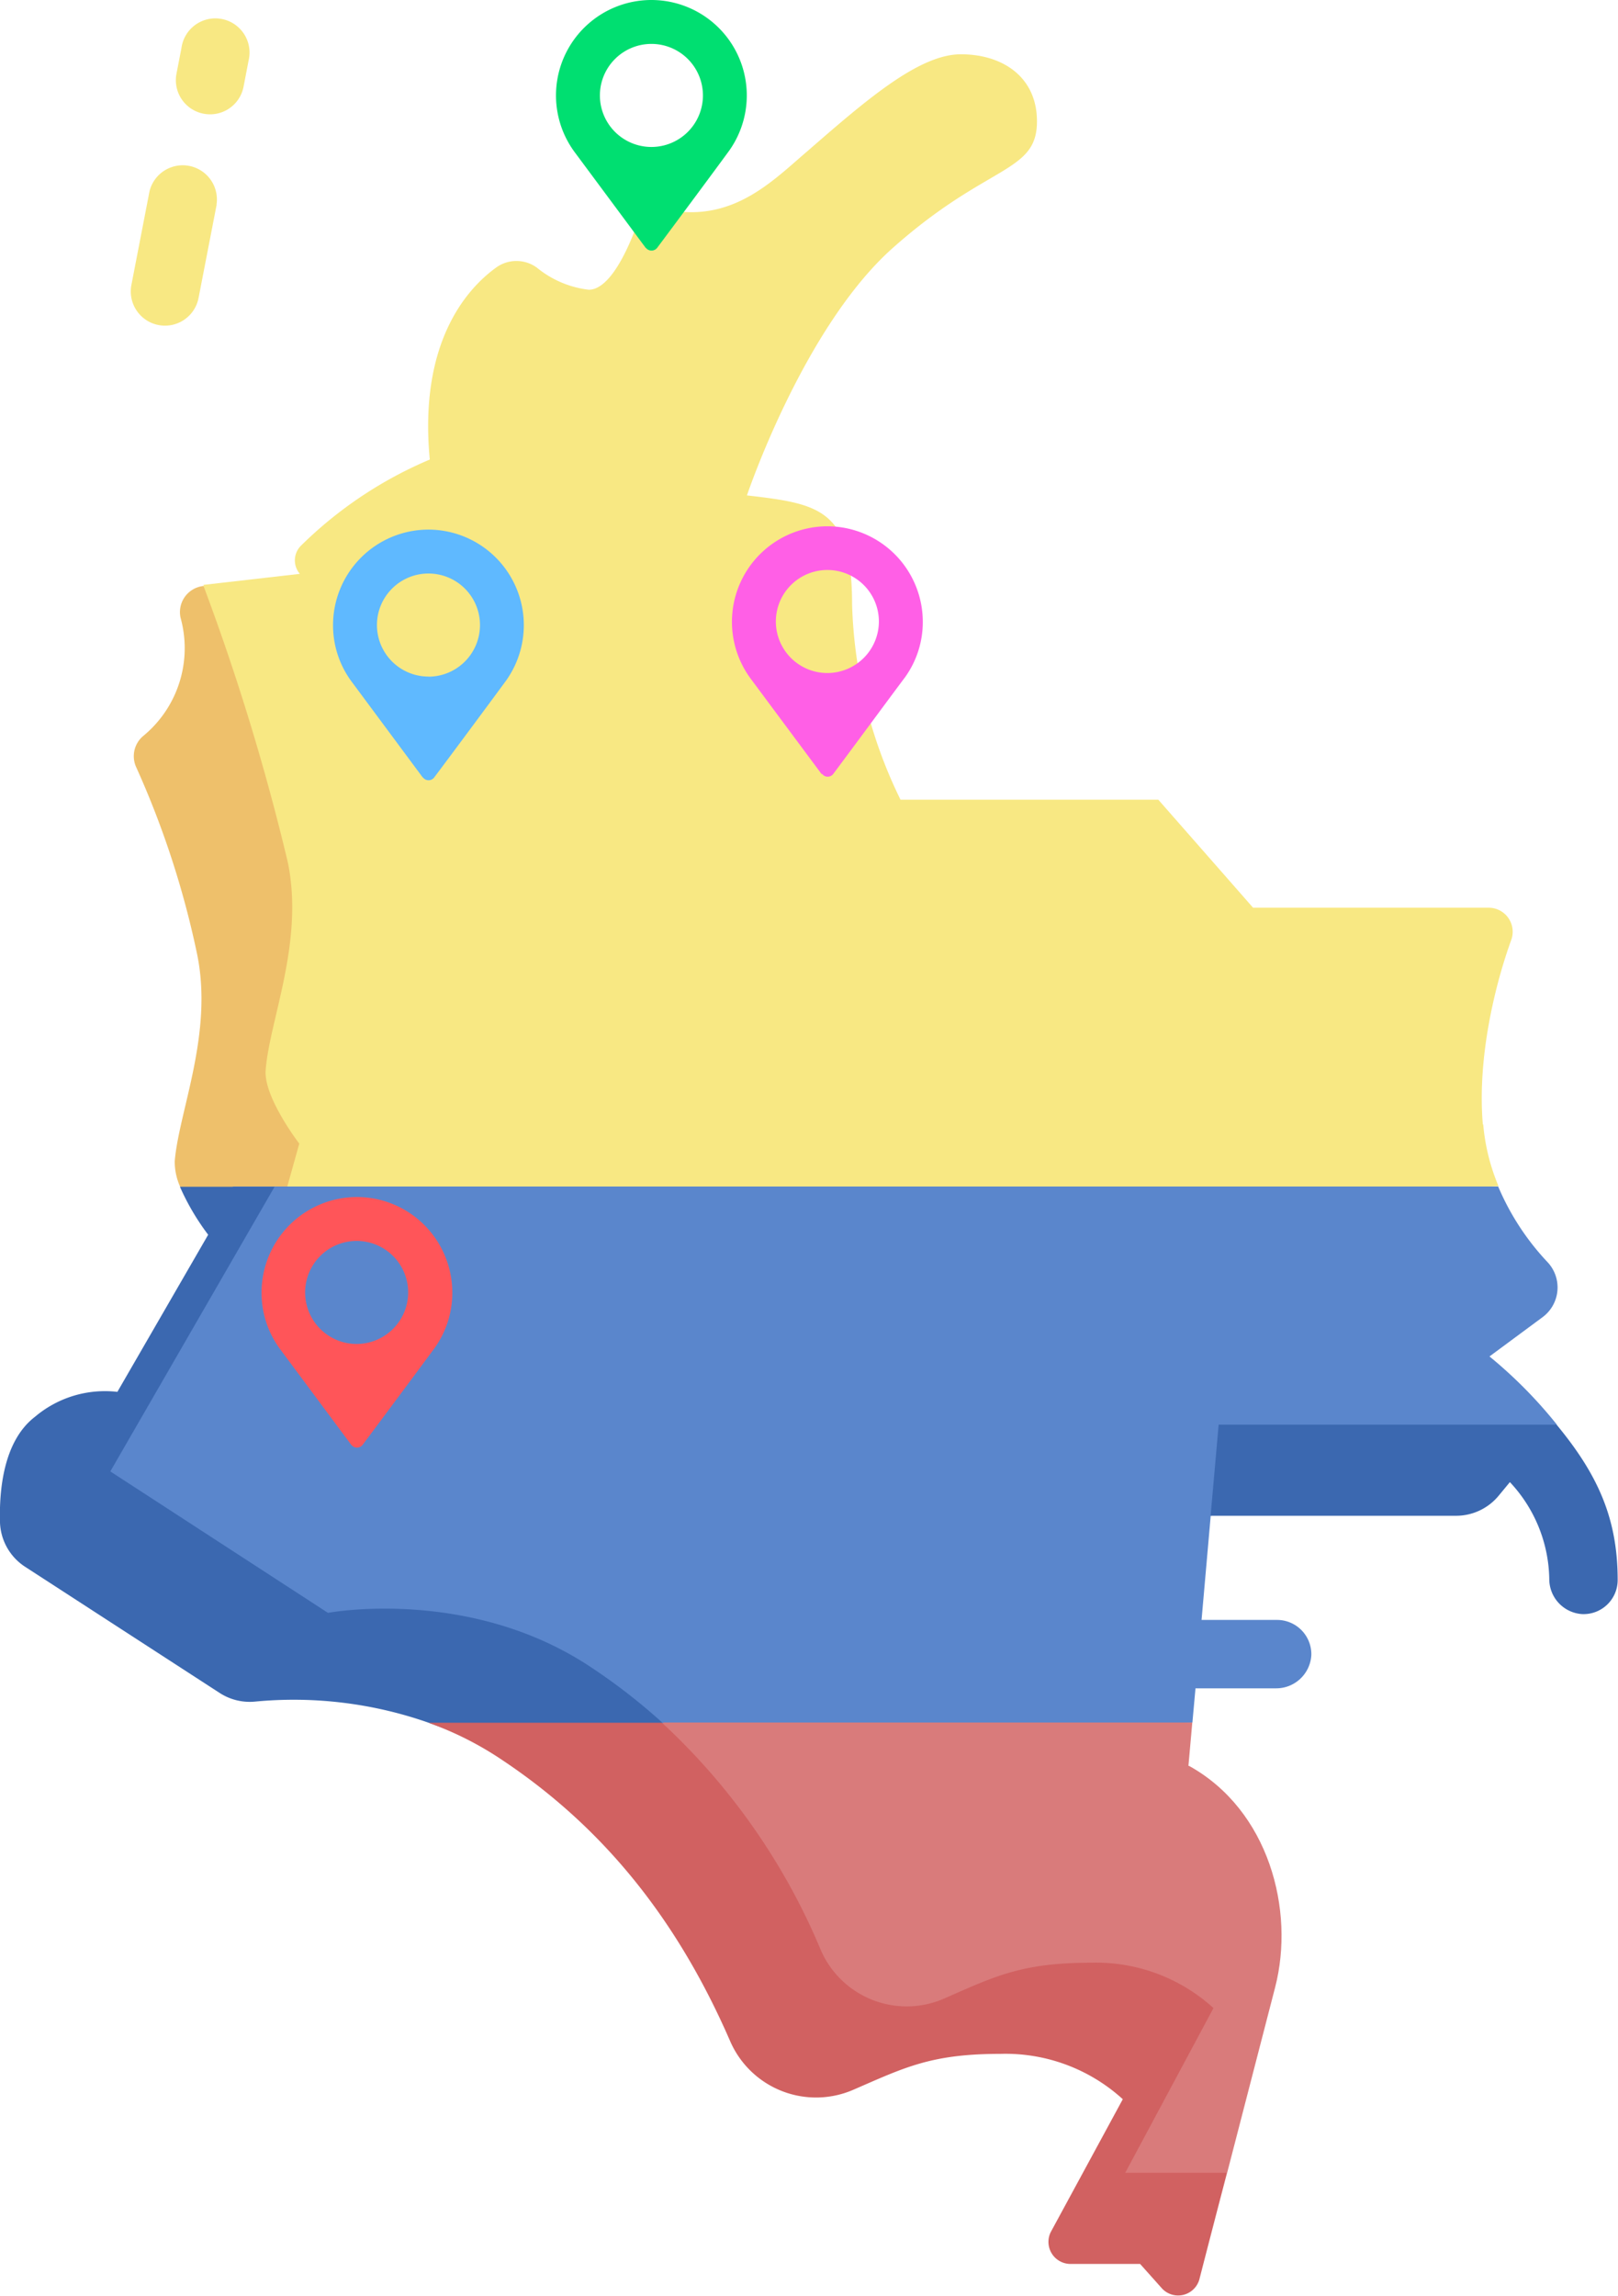 <svg xmlns="http://www.w3.org/2000/svg" viewBox="0 0 146.67 208.1"><defs><style>.cls-1{fill:#f8e883;}.cls-2{fill:#eec06b;}.cls-3{fill:#5a86cc;}.cls-4{fill:#3b68b0;}.cls-5{fill:#d97b7b;}.cls-6{fill:#d16161;}.cls-7{fill:#5fb9ff;}.cls-8{fill:#ff5559;}.cls-9{fill:#00df71;}.cls-10{fill:#ff5fe6;}</style></defs><g id="Layer_2" data-name="Layer 2"><g id="Capa_1" data-name="Capa 1"><path class="cls-1" d="M134.42,101.94c-.54-6.26,1.21-13,2.57-16.74a2.18,2.18,0,0,0-2-2.93h-21.4L105,72.48H81.63a42.85,42.85,0,0,1-4.39-17.75c0-8.62-3-9.07-9.53-9.83,0,0,5.1-15.18,13.19-22.4C89.53,14.81,94,15.72,94,11c0-4-3.08-6.08-6.9-6.08s-8.64,4.2-13.93,8.8C70.07,16.37,66.59,20,60.9,19.09A3.09,3.09,0,0,0,57.5,21c-.89,2.28-2.4,5.26-4.13,5.26a9.09,9.09,0,0,1-4.7-2,3.14,3.14,0,0,0-3.71,0c-2.76,2-7,6.92-6,17.39a37.29,37.29,0,0,0-11.65,7.78,1.88,1.88,0,0,0-.13,2.58l-8.73,1s2.1,46.68,2.69,58.63l114.7-4.13a18.47,18.47,0,0,1-1.39-5.62Z"/><path class="cls-2" d="M27.13,103.65S23.9,99.46,24.08,97c.34-4.53,3.52-11.64,2-18.89a209.69,209.69,0,0,0-7.63-25A2.38,2.38,0,0,0,16.37,56,10.3,10.3,0,0,1,13,66.69a2.39,2.39,0,0,0-.66,2.83,81.81,81.81,0,0,1,5.5,16.83c1.55,7.25-1.63,14.36-2,18.89a5.51,5.51,0,0,0,.49,2.32l8.55,4.13Z"/><path class="cls-3" d="M141.13,129.12a41.42,41.42,0,0,0-6.11-6.18l4.8-3.55a3.35,3.35,0,0,0,.46-5,23.07,23.07,0,0,1-4.47-6.85H21.11c.09,2,.15,3.09.15,3.09L7,134.05l19.7,15.84a3,3,0,0,0,1.14.57c2.66.68,13.36,3.68,22.42,9.79l57.83-4.13.28-3.1h7.27a3.19,3.19,0,0,0,3.23-3,3.11,3.11,0,0,0-3.1-3.2h-6.85l.83-9.44Z"/><path class="cls-4" d="M53.41,151c-11-7.22-23.68-4.82-23.68-4.82L10,133.36l14.89-25.8H16.31a21.77,21.77,0,0,0,2.56,4.35l-8.23,14.24a9.81,9.81,0,0,0-7.47,2.26C.29,130.62-.08,135.1,0,138a5,5,0,0,0,2.27,4l17.66,11.45a5,5,0,0,0,3.21.77,36.91,36.91,0,0,1,15.69,1.91l11.41,4.13,9.8-4.13A54.14,54.14,0,0,0,53.41,151Z"/><path class="cls-4" d="M141.13,129.12H110.47l-.73,8.26H132a5,5,0,0,0,3.87-1.84l1-1.21a13.13,13.13,0,0,1,3.57,8.77,3.18,3.18,0,0,0,2.95,3.19,3.09,3.09,0,0,0,3.25-3.09c0-5.59-1.81-9.57-5.54-14.08Z"/><path class="cls-5" d="M107.73,160.05l.35-3.93h-48c.58.39-8.64.8-8.08,1.25,18.46,14.54,18.34,31.87,28,28.22,16.2-6.13,25.58,1,25.58,1l-7.7,14.47,13.36-4.13c1.66-6.43,3.49-13.47,4.35-16.81,1.81-7-.57-16.06-7.8-20.07Z"/><path class="cls-6" d="M110,182a15.79,15.79,0,0,0-11.1-4.11c-6.21,0-8.64,1.19-13.25,3.22a8.49,8.49,0,0,1-11.22-4.31,59,59,0,0,0-14.42-20.66H38.84a29.86,29.86,0,0,1,6.31,3.13c9,5.9,16,14.11,21.06,25.78a8.49,8.49,0,0,0,11.22,4.32c4.61-2,7-3.22,13.25-3.22a15.79,15.79,0,0,1,11.1,4.11L95.25,202.3A2,2,0,0,0,97,205.19h6.35l2,2.24a2,2,0,0,0,3.36-.8c.64-2.48,1.55-6,2.52-9.7H102Z"/><path class="cls-1" d="M18.43,10.3A3.09,3.09,0,0,1,16,6.67l.45-2.33a3.1,3.1,0,1,1,6.08,1.17l-.45,2.34A3.09,3.09,0,0,1,18.43,10.3Z"/><path class="cls-1" d="M19.64,18.54,18,27a3.1,3.1,0,1,1-6.09-1.17l1.64-8.48a3.1,3.1,0,0,1,6.08,1.18Z"/><path class="cls-7" d="M38.84,48a8.66,8.66,0,0,0-8.65,8.66,8.56,8.56,0,0,0,1.73,5.18l6.39,8.61.06.05a.64.64,0,0,0,1-.05c1.84-2.45,5.21-7,6.51-8.77h0A8.66,8.66,0,0,0,38.84,48Zm0,13.32a4.67,4.67,0,1,1,4.67-4.66A4.68,4.68,0,0,1,38.84,61.33Z"/><path class="cls-8" d="M32.36,108.49a8.66,8.66,0,0,0-8.65,8.65,8.56,8.56,0,0,0,1.72,5.19l6.4,8.61s0,0,.05.05a.65.65,0,0,0,1-.05c1.84-2.46,5.22-7,6.52-8.77h0a8.56,8.56,0,0,0,1.6-5A8.66,8.66,0,0,0,32.36,108.49Zm0,13.32A4.67,4.67,0,1,1,37,117.14,4.68,4.68,0,0,1,32.36,121.81Z"/><path class="cls-9" d="M59.05,0a8.65,8.65,0,0,0-6.92,13.84l6.39,8.61.06.05a.65.65,0,0,0,1-.05c1.84-2.46,5.21-7,6.51-8.78h0A8.65,8.65,0,0,0,59.05,0Zm0,13.32a4.67,4.67,0,1,1,4.67-4.67A4.67,4.67,0,0,1,59.05,13.32Z"/><path class="cls-10" d="M75,47.7a8.66,8.66,0,0,0-6.93,13.84l6.4,8.61s0,0,.06,0a.63.63,0,0,0,1,0c1.84-2.46,5.22-7.05,6.52-8.78h0a8.56,8.56,0,0,0,1.6-5A8.66,8.66,0,0,0,75,47.7ZM75,61a4.67,4.67,0,1,1,4.67-4.67A4.68,4.68,0,0,1,75,61Z"/></g></g></svg>